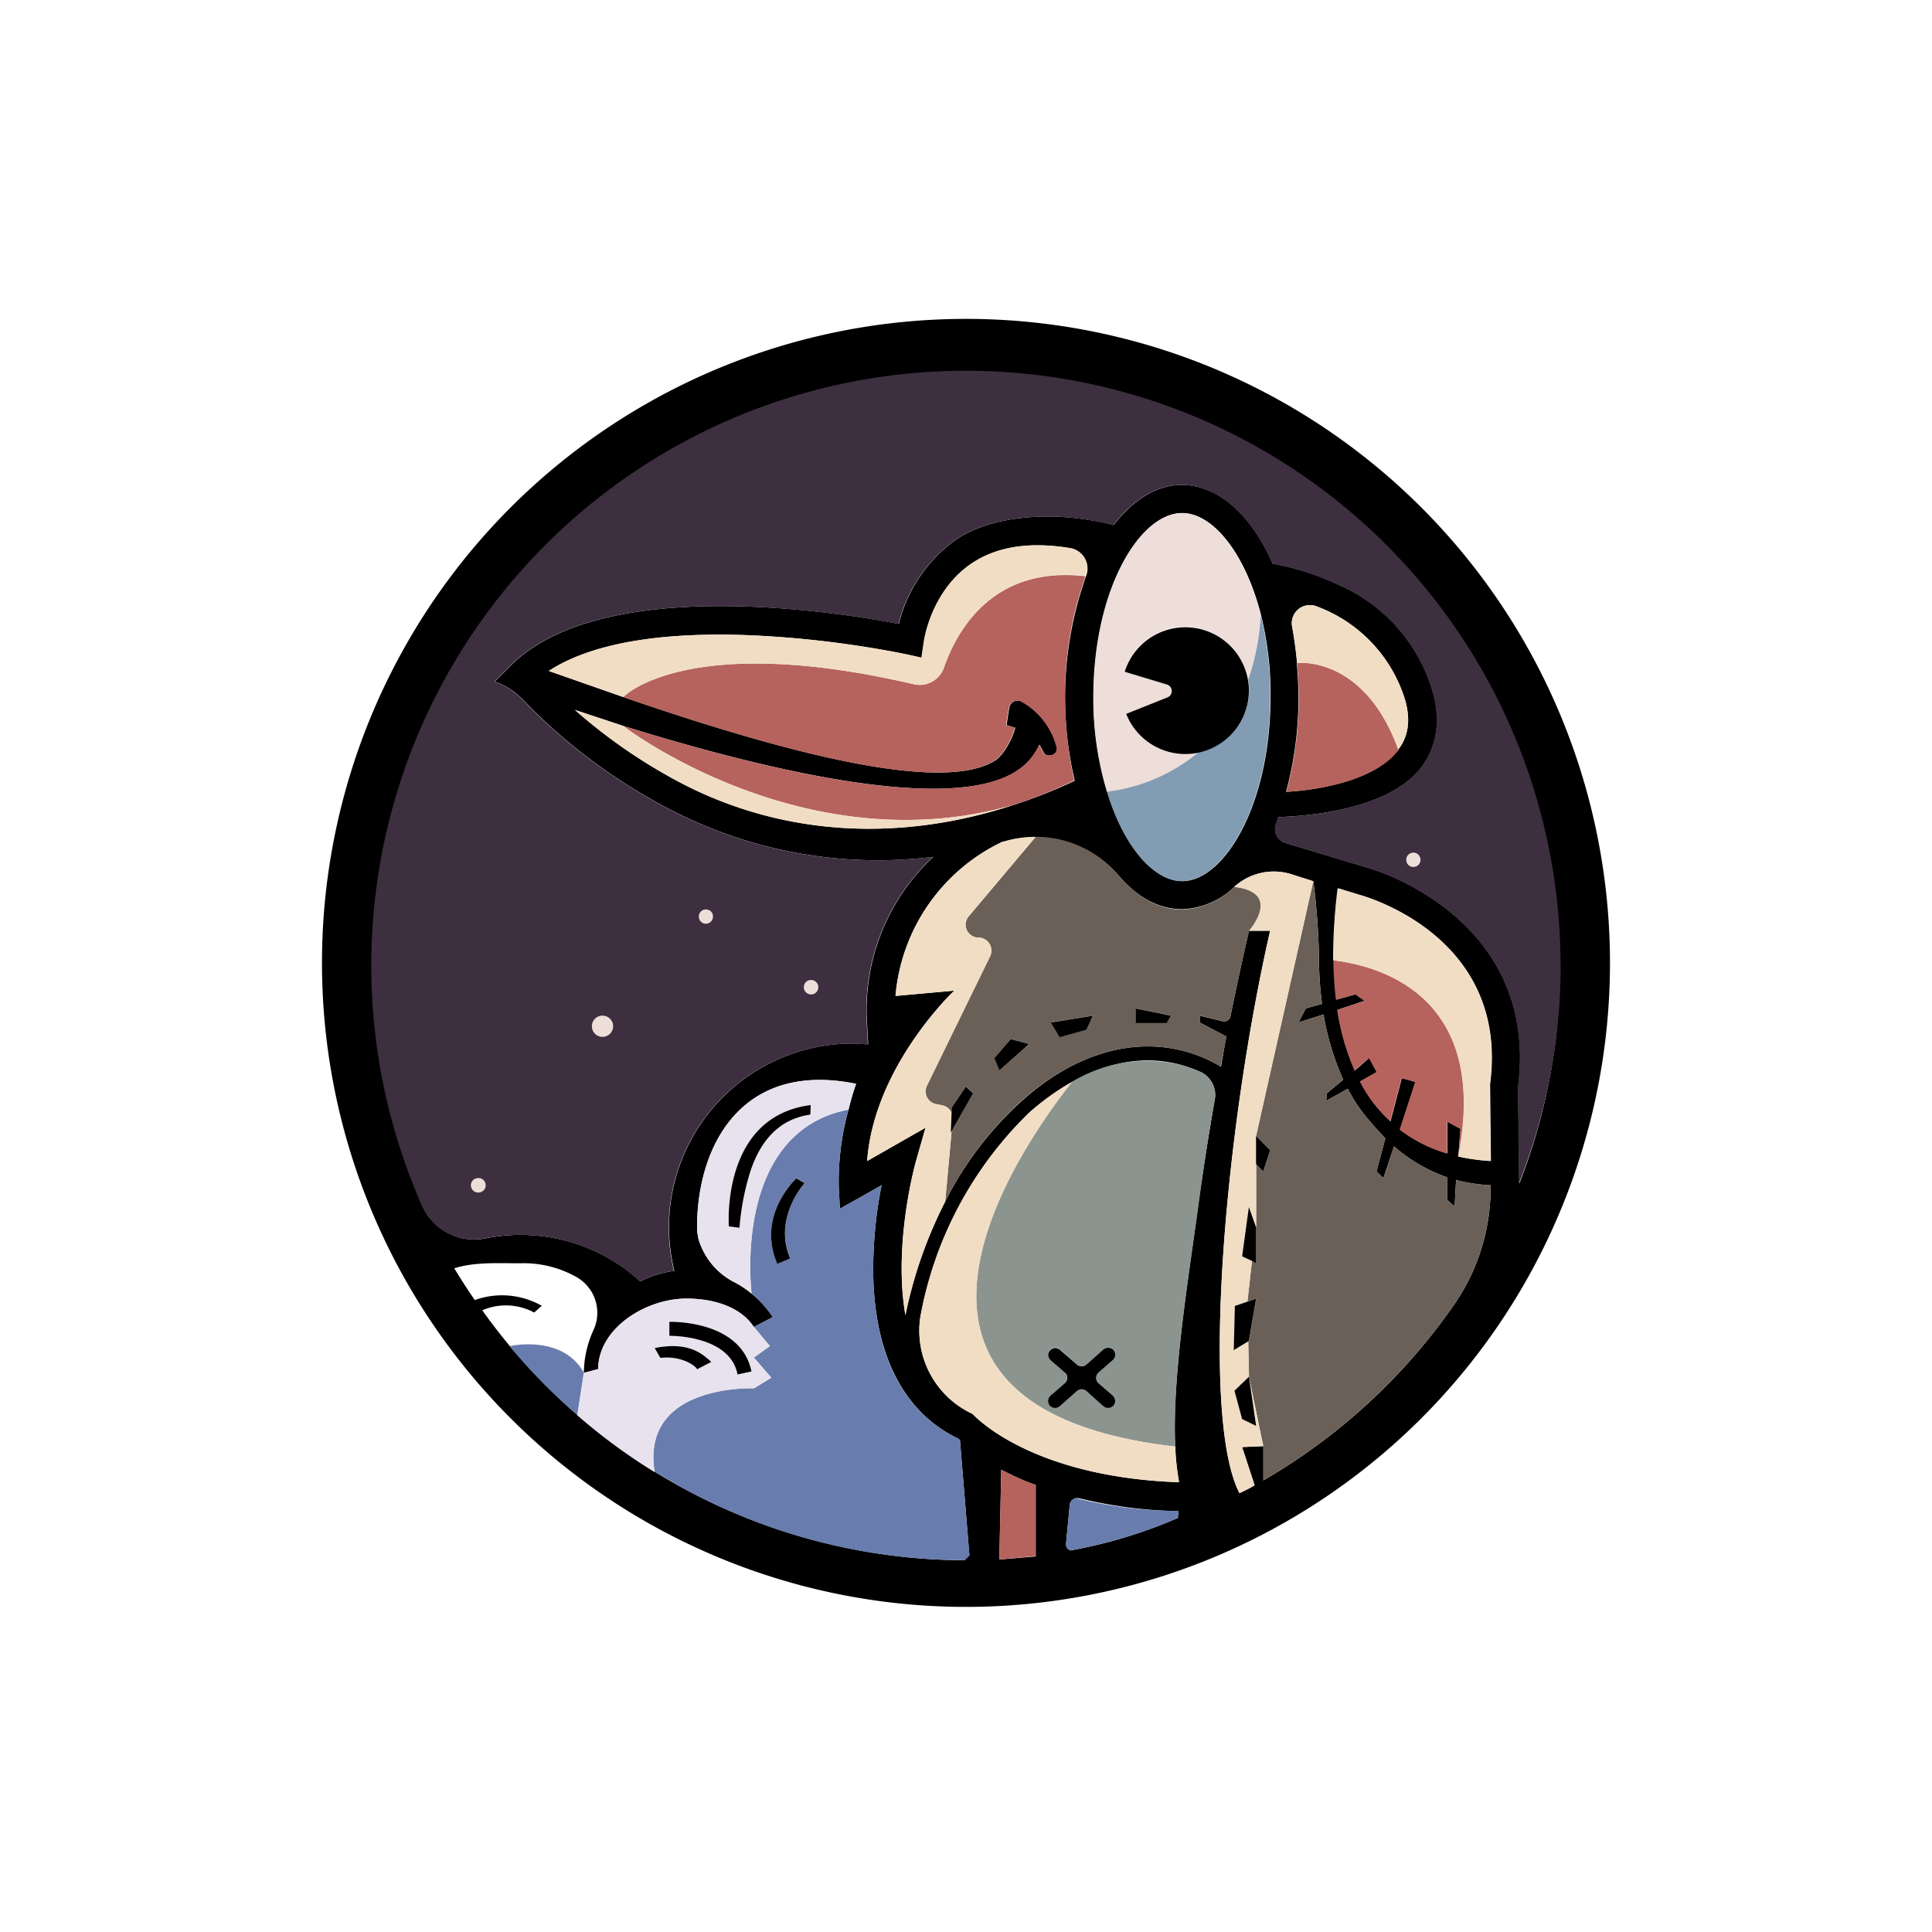 <svg xmlns="http://www.w3.org/2000/svg" width="24" height="24" fill="none" viewBox="0 0 24 24">
    <path fill="#000" d="M19.999 11.85a8 8 0 1 0-15.997.3 8 8 0 0 0 15.997-.3m-8.018 7.532a7.39 7.39 0 0 1-5.99-3.105.74.74 0 0 1 .645.028l.094-.084a1 1 0 0 0-.832-.071 8 8 0 0 1-.255-.395c.255-.08.542-.062.82-.062a1.33 1.33 0 0 1 .705.175.51.51 0 0 1 .207.649 1.3 1.3 0 0 0-.122.536l.178-.047c0-.503.589-.875 1.097-.875.315 0 .663.09.837.353l.235-.122a1.3 1.3 0 0 0-.475-.433.88.88 0 0 1-.447-.537.6.6 0 0 1-.019-.14c0-1.036.565-2.076 1.976-1.789a3 3 0 0 0-.094.32c-.086.31-.127.63-.122.95l.014.283.518-.292c-.07.353-.104.706-.104 1.068.01 1.035.377 1.755 1.059 2.08l.019.019.117 1.43zm.885-.047-.452.038.024-1.115c.14.07.282.14.428.188zm1.769-.48a6 6 0 0 1-1.336.405.08.08 0 0 1-.057-.08l.047-.49a.1.1 0 0 1 .04-.064.1.1 0 0 1 .073-.015c.405.098.819.155 1.233.16.014.023-.01.065 0 .084m.456-5.199c-.075.424-.146.88-.211 1.346-.128.955-.32 2.117-.283 2.969q.014.224.047.442c-1.872-.066-2.56-.847-2.56-.847l-.009-.005a1.14 1.14 0 0 1-.644-1.19 4.7 4.7 0 0 1 1.355-2.55c.16-.141.339-.273.532-.381.446-.25.903-.33 1.331-.217q.141.037.268.095a.314.314 0 0 1 .174.338m3.426 1.096c0 .527-.16 1.04-.466 1.473a7.4 7.4 0 0 1-2.357 2.165v-.424l-.264.01.155.475c-.06.037-.122.066-.188.098-.485-.94-.193-4.47.381-6.987h-.263c0 .005-.1.424-.23 1.064a.08.08 0 0 1-.094.061l-.288-.07v.084l.33.174-.066.377a1.7 1.7 0 0 0-.471-.198c-.663-.17-1.383.056-2.023.64a4.3 4.3 0 0 0-.932 1.233c-.228.446-.394.92-.494 1.411-.155-.894.127-1.9.132-1.915l.118-.414-.725.414c.085-1.176 1.073-2.108 1.082-2.117l-.73.066a2.34 2.34 0 0 1 1.328-1.915h.01a1.38 1.38 0 0 1 1.43.414c.225.268.498.423.79.423a.97.97 0 0 0 .65-.277.73.73 0 0 1 .7-.16l.283.09q.063.486.07.973.001.276.038.55l-.202.057-.09.174.31-.099c.048.283.128.55.245.81l-.202.169-.01.094.269-.15q.09.177.216.334c.08.098.16.188.25.282l-.109.41.085.084.132-.395c.193.17.418.3.659.385v.278l.094.085.018-.33c.142.038.283.057.428.066zM13.129 9.28a.92.92 0 0 0-.428-.56.108.108 0 0 0-.165.08l-.032.208.108.033c-.033.136-.15.348-.254.409-.725.452-2.998-.235-4.611-.79l-.927-.325c.517-.339 1.374-.49 2.512-.443q.976.044 1.93.236l.188.042.028-.188c0-.01.084-.645.602-.988q.467-.31 1.223-.184a.258.258 0 0 1 .188.349 4.5 4.5 0 0 0-.14 2.54q-.375.178-.777.306c-1.36.442-2.785.395-4.065-.254a6.7 6.7 0 0 1-1.365-.932l.598.198c1.134.353 2.729.781 3.849.781.423 0 .786-.061 1.025-.212a.75.75 0 0 0 .297-.334l.047.085a.07.07 0 0 0 .08.047l.028-.005a.08.08 0 0 0 .063-.066.1.1 0 0 0-.002-.033m.457-.62c0-1.346.578-2.287 1.1-2.287.377 0 .782.49.98 1.27.08.33.122.673.117 1.016 0 1.346-.579 2.287-1.096 2.287-.349 0-.725-.423-.932-1.11a4 4 0 0 1-.17-1.177m4.926 4.822.01.941a2.6 2.6 0 0 1-.405-.056l.028-.344-.165-.09v.396a1.8 1.8 0 0 1-.588-.296l.193-.593-.17-.047-.14.536a1.7 1.7 0 0 1-.377-.494l.207-.117-.094-.175-.179.156a3 3 0 0 1-.216-.753l.338-.113-.113-.08-.24.066c-.047-.46-.04-.925.024-1.384l.259.08c.075.02 1.868.518 1.628 2.353zm.362 1.219-.014-1.195c.273-2.141-1.868-2.73-1.882-2.73l-1.012-.305a.18.18 0 0 1-.125-.168q0-.037.013-.072l.028-.08c.324-.01 1.364-.08 1.774-.616.192-.255.244-.565.15-.918a2.08 2.08 0 0 0-1.195-1.36 3.2 3.2 0 0 0-.8-.254c-.263-.597-.668-.978-1.13-.978-.314 0-.606.188-.846.498-.734-.188-1.496-.122-1.948.174a1.82 1.82 0 0 0-.72 1.054c-.753-.146-3.684-.616-4.822.518l-.198.198a.9.9 0 0 1 .353.23 7 7 0 0 0 1.835 1.365 5.6 5.6 0 0 0 3.26.583 2.6 2.6 0 0 0-.823 2.07l.014.259-.188-.01a2.28 2.28 0 0 0-2.22 2.824 1.3 1.3 0 0 0-.424.131 2.2 2.2 0 0 0-1.915-.536.706.706 0 0 1-.79-.4 7.3 7.3 0 0 1-.565-3.529A7.27 7.27 0 0 1 8.387 5.62a7.55 7.55 0 0 1 3.5-.974 7.2 7.2 0 0 1 3.454.781 7.39 7.39 0 0 1 3.533 9.274m-2.762-6.465q-.02-.226-.06-.447a.225.225 0 0 1 .31-.254 1.8 1.8 0 0 1 1.096 1.171c.066.245.038.447-.094.612-.32.428-1.162.508-1.388.518.14-.521.185-1.063.132-1.6z"/>
    <path fill="#B6625D" d="M12.866 18.446v.884l-.452.043.024-1.115c.14.07.282.141.428.188"/>
    <path fill="#8B948E" d="M14.917 13.317a1.6 1.6 0 0 0-.268-.094 1.8 1.8 0 0 0-1.332.216c-.588.74-2.954 4.047 1.285 4.531-.043-.846.15-2.013.282-2.964.061-.47.132-.927.207-1.35a.315.315 0 0 0-.174-.339m-1.27 3.863.179.155a.1.1 0 0 1 .028.066q0 .03-.02.057a.1.1 0 0 1-.06.03.1.1 0 0 1-.066-.021l-.212-.188a.09.09 0 0 0-.117 0l-.212.188a.09.09 0 0 1-.094.014.1.1 0 0 1-.033-.023.09.09 0 0 1 .01-.123l.178-.155a.1.1 0 0 0 .029-.066.1.1 0 0 0-.029-.066l-.179-.155a.1.1 0 0 1-.028-.066.09.09 0 0 1 .099-.085c.019 0 .033.01.047.02l.212.188a.09.09 0 0 0 .117 0l.212-.189a.1.1 0 0 1 .094-.014.1.1 0 0 1 .047.052.09.09 0 0 1-.023.094l-.18.155a.09.09 0 0 0-.018.104c0 .01.01.018.019.028"/>
    <path fill="#B6625D" d="m18.116 14.367.024-.344-.165-.089v.395a1.8 1.8 0 0 1-.588-.296l.193-.593-.17-.047-.14.536a1.7 1.7 0 0 1-.377-.494l.207-.117-.094-.174-.18.155a3 3 0 0 1-.215-.753l.338-.113-.113-.08-.24.066a4 4 0 0 1-.032-.49c.517.062 1.952.4 1.552 2.438"/>
    <path fill="#6A6057" d="M18.517 14.724v.028c0 .527-.16 1.04-.466 1.473a7.4 7.4 0 0 1-2.357 2.164v-.423l-.18-.866-.008-.437h.009l.09-.532-.109.038.056-.504.052.028v-1.585.353l.09.09.084-.264-.174-.18.71-3.161q.065.488.071.974.001.275.038.55l-.202.057-.09.174.31-.099q.07.421.245.81l-.202.169-.01.094.269-.15q.09.177.216.333c.08.1.16.189.25.283l-.108.41.084.084.132-.396c.193.17.419.302.659.386v.278l.094.085.019-.33c.14.038.282.057.428.066m-3.185-3.707a.97.97 0 0 1-.65.282c-.292 0-.564-.16-.79-.428a1.34 1.34 0 0 0-1.026-.476l-.833.989a.16.16 0 0 0 .123.263.16.16 0 0 1 .14.235l-.78 1.6a.16.16 0 0 0 .108.235l.085.014a.16.16 0 0 1 .112.095v-.066l.18-.264.089.085-.269.47-.08.876c.233-.464.547-.881.927-1.233.645-.584 1.365-.81 2.024-.64.169.042.329.108.47.197l.075-.376-.334-.174v-.085l.283.07a.08.08 0 0 0 .089-.032.1.1 0 0 0 .01-.028c.131-.64.23-1.059.235-1.064 0 0 .423-.475-.188-.545m-2.918 2.277-.06-.15.201-.236.236.061zm1.082-.504-.334.095-.108-.184.527-.085zm.998-.089h-.386v-.174l.442.09z"/>
    <path fill="#B6625D" d="M17.373 9.318c-.325.428-1.167.508-1.393.518.14-.521.185-1.063.132-1.6 0 0 .833-.103 1.26 1.082m-4.14-.658c0 .348.037.696.112 1.035q-.374.184-.776.31c-2.56.72-4.77-.94-4.827-.988 1.129.353 2.72.781 3.844.781.423 0 .785-.06 1.025-.211a.75.75 0 0 0 .297-.335l.047.085a.07.07 0 0 0 .08.047l.028-.005a.08.08 0 0 0 .061-.098.9.9 0 0 0-.428-.56.108.108 0 0 0-.165.08l-.033.207.109.033c-.033.136-.15.348-.254.409-.725.452-2.997-.235-4.611-.79.033-.038.847-.805 3.609-.16a.32.32 0 0 0 .376-.207c.155-.452.602-1.27 1.76-1.134-.175.482-.26.992-.255 1.505z"/>
    <path fill="#687DAD" d="M14.635 18.855a6 6 0 0 1-1.336.404.075.075 0 0 1-.057-.08l.047-.489a.09.09 0 0 1 .075-.08 5.3 5.3 0 0 0 1.271.16c.014.024-.01.066 0 .085m-7.382-1.802-.08.527a7.3 7.3 0 0 1-.842-.857c.028-.009.663-.14.922.33m4.672.837-.019-.019c-.687-.324-1.05-1.04-1.059-2.08q-.001-.537.104-1.067l-.518.291-.014-.282c-.004-.32.033-.64.122-.95-1.458.282-1.204 2.286-1.204 2.286.104.085.188.184.264.292l-.236.122.198.236-.198.145.217.25-.217.132s-1.411-.061-1.232 1.035a7.3 7.3 0 0 0 3.848 1.1l.062-.06zm-2.108-2.258-.16.066c-.259-.598.217-1.04.235-1.064l.104.061c-.02.02-.39.443-.179.937"/>
    <path fill="#EDDED9" d="M15.66 7.644a3 3 0 0 1-.155.8.8.8 0 0 0-.767-.659.79.79 0 0 0-.771.56l.522.155a.084.084 0 0 1 .055.132.1.1 0 0 1-.045.033l-.508.202a.79.79 0 0 0 .898.48 2.2 2.2 0 0 1-1.138.49 4 4 0 0 1-.17-1.177c0-1.345.579-2.286 1.101-2.286.377 0 .781.489.979 1.27"/>
    <path fill="#F1DDC4" d="M17.374 9.318c-.429-1.186-1.261-1.082-1.261-1.082q-.02-.226-.061-.447a.226.226 0 0 1 .31-.254 1.8 1.8 0 0 1 1.096 1.171c.066.245.038.447-.094.612zm1.129 4.164.014.941a2.6 2.6 0 0 1-.405-.056c.405-2.038-1.035-2.376-1.552-2.438 0-.296.018-.597.056-.894l.264.08c.075.02 1.867.518 1.627 2.353v.014zm-2.814 4.48-.259.014.156.475c-.062.037-.123.066-.188.098-.485-.94-.193-4.47.38-6.987h-.263s.423-.475-.183-.545a.73.73 0 0 1 .7-.16l.283.09-.71 3.16v1.14l-.09-.26-.085.617.123.061-.057.504-.155.047-.014.555.179-.108.01.437-.175.174.09.353.174.085-.09-.612zm-1.04.451c-1.877-.066-2.564-.847-2.564-.847l-.01-.005a1.14 1.14 0 0 1-.644-1.19 4.7 4.7 0 0 1 1.355-2.55 3 3 0 0 1 .532-.381c-.588.739-2.955 4.046 1.284 4.53 0 .151.02.297.047.443m-2.333-6.601a.2.2 0 0 1-.014.066l-.786 1.609a.16.16 0 0 0 .044.195q.028.023.064.03l.085.02a.16.16 0 0 1 .113.094l-.01.244.01-.019-.08.876a5.5 5.5 0 0 0-.494 1.411c-.156-.894.127-1.9.131-1.915l.118-.414-.725.414c.085-1.176 1.073-2.108 1.082-2.117l-.729.066a2.34 2.34 0 0 1 1.327-1.915h.01a1.3 1.3 0 0 1 .404-.061l-.833.988a.16.16 0 0 0 .123.263.16.16 0 0 1 .16.16zm.254-1.807c-1.36.442-2.786.395-4.065-.254a6.7 6.7 0 0 1-1.365-.932l.598.198c.06.047 2.272 1.708 4.832.988m.917-2.851c-1.157-.132-1.6.687-1.76 1.138a.32.32 0 0 1-.376.207c-2.762-.644-3.576.123-3.609.16l-.927-.324c.518-.339 1.374-.49 2.513-.443q.976.045 1.93.236l.187.042.028-.188c0-.01.085-.645.603-.988q.467-.31 1.223-.184a.26.26 0 0 1 .206.238.3.3 0 0 1-.018.11z"/>
    <path fill="#3D2E40" d="M19.387 12c0 .926-.18 1.84-.518 2.7l-.014-1.195c.273-2.14-1.868-2.729-1.882-2.729l-1.012-.306a.18.18 0 0 1-.125-.167q0-.038.012-.073l.029-.08c.324-.01 1.364-.08 1.774-.616.192-.254.244-.565.15-.917a2.08 2.08 0 0 0-1.195-1.36 3.2 3.2 0 0 0-.8-.254c-.263-.598-.668-.979-1.129-.979-.315 0-.607.188-.847.499-.734-.188-1.496-.123-1.948.174a1.82 1.82 0 0 0-.72 1.054c-.753-.146-3.684-.617-4.822.517l-.198.198a.9.9 0 0 1 .353.23 7 7 0 0 0 1.835 1.365 5.6 5.6 0 0 0 3.26.583 2.6 2.6 0 0 0-.823 2.07l.014.26-.188-.01a2.28 2.28 0 0 0-2.234 1.798c-.073.338-.069.689.013 1.025a1.3 1.3 0 0 0-.423.132 2.2 2.2 0 0 0-1.915-.537.706.706 0 0 1-.79-.4A7.387 7.387 0 1 1 19.386 12"/>
    <path fill="#819CB3" d="M15.778 8.658c0 1.346-.578 2.287-1.096 2.287-.348 0-.725-.423-.931-1.11a2.2 2.2 0 0 0 1.138-.49.79.79 0 0 0 .617-.903q.134-.389.155-.8c.08.33.122.673.117 1.016"/>
    <path fill="#E8E2EF" d="M8.659 15.252c0 .047.01.094.018.141a.88.88 0 0 0 .447.536q.114.057.212.141s-.254-2 1.205-2.286q.043-.178.094-.32c-1.412-.287-1.976.753-1.976 1.788m1.406-1.407c-.395.056-.635.339-.757.748a3.2 3.2 0 0 0-.122.659l-.132-.019c0-.014-.094-1.36 1.011-1.506zm-.7 3.02.197-.14-.198-.24c-.174-.264-.522-.353-.837-.353-.508 0-1.096.371-1.096.88l-.18.047-.08.522q.453.394.96.706c-.173-1.101 1.233-1.04 1.233-1.04l.217-.132zm-.706.142c0-.019-.174-.17-.457-.141l-.07-.118c.437-.09.611.09.705.174l-.178.09zm.503.066c-.094-.49-.837-.48-.847-.48v-.174c.033 0 .894-.02 1.021.62z"/>
    <path fill="#000" d="M15.514 8.552a.79.79 0 0 1-1.524.316l.508-.203a.085.085 0 0 0-.01-.164l-.517-.156a.79.79 0 0 1 1.543.207m-3.425 5.03-.268.47-.01.02.01-.25v-.061l.178-.263zm.701-.616-.376.33-.062-.151.203-.236.235.061zm.79-.353-.084.179-.334.094-.109-.184.527-.085zm.97 0-.057.094h-.386v-.179l.443.09zm1.228 1.675-.085.263-.09-.09v-.352zm-.174 1.407-.047-.029-.127-.06.084-.612.09.254zm0 .437-.09.527-.01.005-.178.108.014-.55.155-.052zm0 1.581-.174-.085-.095-.352.18-.174zm-1.779-.376a.1.1 0 0 1 .028.066q0 .031-.019.056a.1.1 0 0 1-.061.031.1.1 0 0 1-.066-.021l-.211-.189a.09.09 0 0 0-.118 0l-.212.188a.09.09 0 0 1-.094.015.1.1 0 0 1-.033-.024.09.09 0 0 1 .01-.122l.179-.155a.09.09 0 0 0 .023-.104.1.1 0 0 0-.023-.028l-.18-.156a.1.1 0 0 1-.027-.065.09.09 0 0 1 .097-.083.1.1 0 0 1 .044.017l.216.188a.09.09 0 0 0 .118 0l.211-.188a.1.1 0 0 1 .095-.014.1.1 0 0 1 .029.02q.012.015.018.031a.09.09 0 0 1-.024.094l-.179.156a.09.09 0 0 0 0 .132zm-3.754-3.614-.005.123c-.396.056-.635.338-.758.748a3.2 3.2 0 0 0-.122.658l-.132-.018c0-.014-.099-1.36 1.012-1.506zm-.255 1.91-.16.067c-.258-.598.217-1.04.236-1.064l.103.061c-.019.02-.39.443-.179.937m-.48 1.403-.174.037c-.094-.49-.837-.48-.847-.48v-.174c.033 0 .894-.019 1.021.621z"/>
    <path fill="#000" d="m8.833 16.92-.174.09c0-.024-.174-.175-.456-.142l-.07-.122c.437-.09.611.09.705.174z"/>
    <path fill="#EDDED9" d="M8.748 11.473a.09.09 0 0 0 .1-.048.09.09 0 0 0-.024-.11.1.1 0 0 0-.076-.016.09.09 0 0 0 0 .174M7.473 12.88a.132.132 0 1 0 0-.263.132.132 0 0 0 0 .263m2.593-.527a.09.09 0 1 0 0-.179.09.09 0 0 0 0 .179m-4.136 2.46a.09.09 0 1 0 0-.178.09.09 0 0 0 0 .179m11.607-4.046a.1.1 0 0 0 .076-.017.1.1 0 0 0 .034-.07.1.1 0 0 0-.034-.07.09.09 0 0 0-.126.015.09.09 0 0 0 .05.142"/>
</svg>
